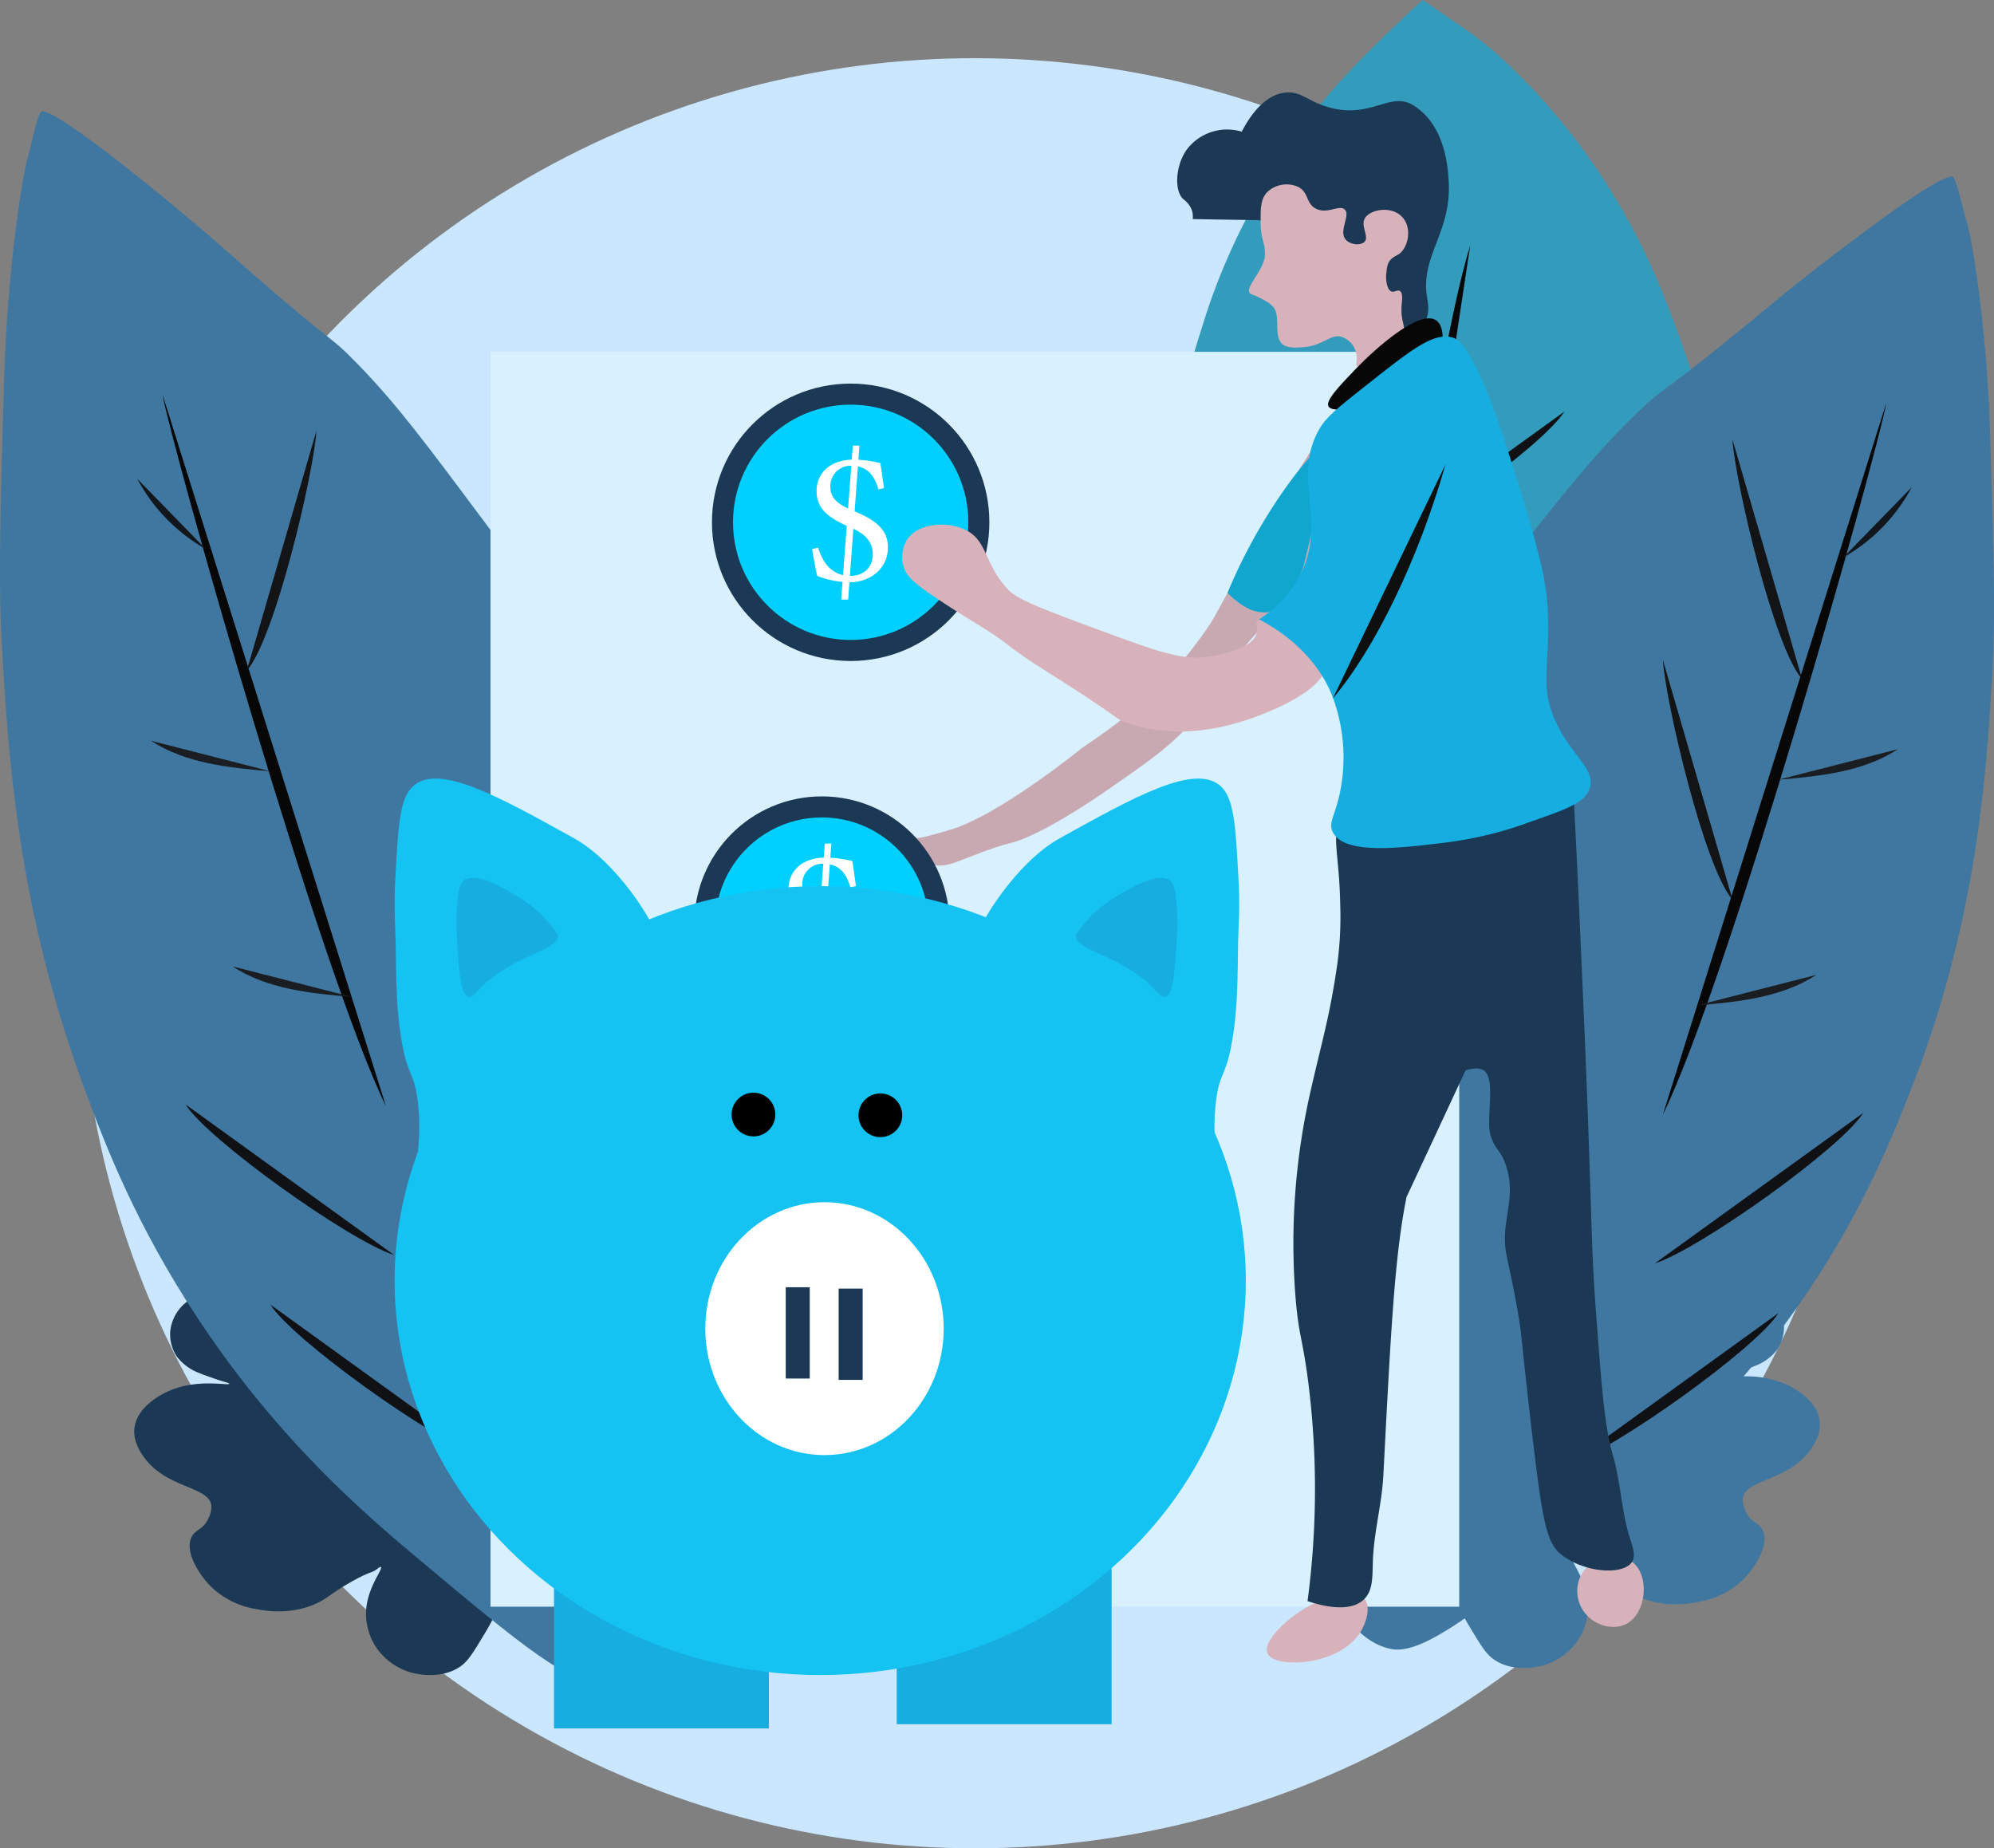 <svg id="Layer_1" data-name="Layer 1" xmlns="http://www.w3.org/2000/svg" viewBox="0 0 473.24 438.67"><rect x="0" y="0" width="473.24" height="438.67" fill="#808080" stroke="none"/><defs><style>.cls-1{fill:#cae7ff;}.cls-2{fill:#339cbc;}.cls-3{fill:#1b3954;}.cls-4{fill:#4077a0;}.cls-5{fill:#070707;}.cls-6{fill:#131416;}.cls-7{fill:#1a1e23;}.cls-8{fill:#11171c;}.cls-9{fill:#0f1114;}.cls-10{fill:#d9f1ff;}.cls-11{fill:#c9a9b1;}.cls-12{fill:#16ade1;}.cls-13{fill:#14c3f2;}.cls-14{fill:#00d0ff;stroke:#1b3954;stroke-miterlimit:10;stroke-width:5px;}.cls-15{fill:#fff;}.cls-16{fill:#d8b2ba;}.cls-17{fill:#11a6ce;}.cls-18{fill:#0e0f0f;}</style></defs><title>Illustration2</title><circle class="cls-1" cx="231.36" cy="226.24" r="212.43"/><path class="cls-2" d="M358.2,270.53c-3.38-3.66-1-11.37,3.86-26.79a150.32,150.32,0,0,1,13.23-29.88A144.43,144.43,0,0,1,394,187.58c8.12-9,19.82-19.57,19.84-19.58h0l10.47,7.21c11.17,7.73,21.49,20.47,23.7,23.19a157.13,157.13,0,0,1,21.49,36.07c5.24,12.24,10.47,28.85,10.47,28.85h0c-9.63,8.68-13.78,12.88-13.78,12.88-3.83,3.88-4.87,5.43-12.67,14.94-14.82,18.06-14.16,16.26-18.74,22.67-7.53,10.56-11.3,15.83-12.69,21-.19.69-.58,2.22-1.09,2.21-1.59,0-3.51-15.26-3.31-29.88.13-8.76-1.74-17.68,0-26.28.34-1.64,1.38-6.33-1.1-8.25-1.78-1.38-4.62-.71-5.51-.51C404.27,273.59,366.61,279.63,358.2,270.53Z" transform="translate(-76.18 -168)"/><path class="cls-3" d="M141.59,482.41c-1.45-1.65-5.91-6.8-12.5-7.5a11.63,11.63,0,0,0-8.5,2,10.13,10.13,0,0,0-4,7,9.6,9.6,0,0,0,1.58,6.08,11.94,11.94,0,0,0,5.42,3.92c1,.44,2.24.84,3.32,1.23,2.63.93,3.69,1.06,3.68,1.27-.05.58-8-1.46-15.09,2.08-1.15.58-6.81,3.4-7.41,8.42-.39,3.18,1.45,5.78,2.25,6.91,5.25,7.45,15.49,6.92,16,11.5a6.19,6.19,0,0,1-.67,3c-1.24,2.83-3.15,2.57-4.08,4.59-1.57,3.4,1.81,8.6,4.1,11.08l.4.42a20,20,0,0,0,11,5.5c1.71.34,8.21,1.56,14.5-1.5,2.58-1.26,3.33-2.37,8-5,4.95-2.8,4.61-1.84,6.33-3.21.13-.1.5-.4.67-.29.57.37-3.06,4.63-3.5,10a14.7,14.7,0,0,0,2,8.5,15,15,0,0,0,8.5,6.5c.68.2,7.13,2,12-1.5,1.73-1.26,3-3.34,5.5-7.5,1.69-2.81,2.82-5.11,3-5.5C199.28,539.09,157.08,500,141.59,482.41Z" transform="translate(-76.18 -168)"/><path class="cls-4" d="M209,316.66c-.76-1.11-8-11.63-18.17-25.24-13.67-18.32-20.5-27.48-29.6-36.85-8-8.27-4.49-3.26-32.7-28.26-9.45-8.37-39.7-33.4-42.57-31.8-.87.49-2.65,9.25-3.24,11.12-1.3,4.16-4.85,27.22-5.59,53-.9,31.49-1.35,47.23-.52,62.09,1.52,27.08,3.82,63.18,19.73,106,4.7,12.64,12,31.91,27,54.51,19.24,29,40,46.59,52.43,57C200,558.52,212.13,568.66,219.39,567,260.22,557.72,238.9,360.38,209,316.66Z" transform="translate(-76.18 -168)"/><path class="cls-4" d="M499.57,482.58q1.35-1.81,2.69-3.71c15-21.2,22.3-39.27,27-51.13,15.91-40.14,18.21-74,19.72-99.4.84-13.93.39-28.7-.52-58.22-.73-24.17-4.28-45.8-5.58-49.69-.59-1.75-2.37-10-3.24-10.43-2.87-1.5-33.12,22-42.57,29.82-28.21,23.45-24.67,18.75-32.71,26.51-9.09,8.78-15.93,17.37-29.59,34.55-4.89,6.16-9.12,11.64-12.27,15.78-3.37,4.45-5.51,7.35-5.9,7.89-29.89,41-51.21,226.08-10.38,234.79,3.77.81,8.85-1.38,16.28-6.34l1.32-.89c.36.65.77,1.36,1.23,2.12,2.5,4.16,3.76,6.24,5.5,7.5,4.86,3.52,11.31,1.7,12,1.5a15,15,0,0,0,8.5-6.5,14.78,14.78,0,0,0,2-8.5c-.45-5.36-4.07-9.62-3.5-10,.16-.11.53.19.66.29,1.73,1.37,1.38.41,6.34,3.21,4.66,2.63,5.41,3.74,8,5,6.29,3.06,12.78,1.84,14.5,1.5a20,20,0,0,0,11-5.5l.39-.42c2.29-2.48,5.68-7.67,4.11-11.08-.93-2-2.85-1.76-4.09-4.58a6.26,6.26,0,0,1-.66-3c.5-4.58,10.74-4.06,16-11.5.8-1.14,2.63-3.74,2.25-6.92-.61-5-6.27-7.84-7.42-8.42A23.1,23.1,0,0,0,490,494.67c.59-.7,1.19-1.4,1.78-2.12.27-.1.53-.21.78-.32a11.85,11.85,0,0,0,5.41-3.92A9.56,9.56,0,0,0,499.57,482.58Z" transform="translate(-76.18 -168)"/><path class="cls-5" d="M114.72,261.54c2.47,13.36,37.4,137,53.06,169" transform="translate(-76.18 -168)"/><path class="cls-6" d="M134.74,327.19c6.68-7.54,15.91-46.88,16.54-56.94" transform="translate(-76.18 -168)"/><path class="cls-7" d="M140.37,351.06c-9.84-.86-20.12-1.86-28.38-7.26" transform="translate(-76.18 -168)"/><path class="cls-7" d="M159.74,404.62c-9.83-.85-20.12-1.85-28.38-7.26" transform="translate(-76.18 -168)"/><path class="cls-8" d="M125,298.3a41.78,41.78,0,0,1-16.26-16.69" transform="translate(-76.18 -168)"/><path class="cls-9" d="M169.69,465.85c-10.79-3.46-44.39-27.53-49.45-35.71" transform="translate(-76.18 -168)"/><path class="cls-9" d="M189.81,513.35c-10.78-3.46-44.38-27.52-49.44-35.71" transform="translate(-76.18 -168)"/><path class="cls-9" d="M398,301.4c10.78-3.46,44.38-27.53,49.45-35.71" transform="translate(-76.18 -168)"/><path class="cls-5" d="M398.65,401.41c.38-13.58,15.88-141.15,26.45-175.12" transform="translate(-76.18 -168)"/><path class="cls-6" d="M487.37,381.53c-6.68-7.54-15.9-46.88-16.54-56.94" transform="translate(-76.18 -168)"/><rect class="cls-10" x="116.41" y="83.5" width="229.91" height="297.83"/><path d="M494,394.24l-1-.24" transform="translate(-76.18 -168)"/><path class="cls-5" d="M523.89,263.55c-2.46,13.35-37.39,137-53.06,169" transform="translate(-76.18 -168)"/><path class="cls-6" d="M503.88,329.2c-6.68-7.55-15.91-46.88-16.54-56.94" transform="translate(-76.18 -168)"/><path class="cls-7" d="M498.25,353.06c9.84-.85,20.12-1.85,28.38-7.26" transform="translate(-76.18 -168)"/><path class="cls-7" d="M478.88,406.63c9.83-.85,20.11-1.86,28.37-7.26" transform="translate(-76.18 -168)"/><path class="cls-8" d="M513.65,300.31a41.78,41.78,0,0,0,16.26-16.69" transform="translate(-76.18 -168)"/><path class="cls-9" d="M468.93,467.85c10.78-3.46,44.39-27.52,49.45-35.71" transform="translate(-76.18 -168)"/><path class="cls-9" d="M448.81,515.36c10.78-3.46,44.38-27.53,49.44-35.71" transform="translate(-76.18 -168)"/><path class="cls-11" d="M396.42,265c-3.05-1-9.84,10.69-23.42,34-8.24,14.15-7.8,14.84-12,20.5-5.81,7.83-12.09,15.39-28,26,0,0-19.72,16.08-31.5,19.5-4.84,1.4-7.26,2.11-8.67,1.88-.2,0-.65-.11-.83.12-.61.76,1.84,4.72,5,6,2.68,1.09,5.21,0,9-1.5,11.69-4.58,9.11-2.51,15.5-5.5,1.52-.71,7.39-3.5,17.5-10.5,8.92-6.18,13.38-9.27,17.95-13.88,9.33-9.44,7.79-13,17.59-23.53,8.64-9.26,10.57-7.79,15.46-14.09C401.6,289,400.64,266.33,396.42,265Z" transform="translate(-76.18 -168)"/><rect class="cls-12" x="131.48" y="373.22" width="51" height="37"/><rect class="cls-12" x="212.82" y="372.22" width="51" height="37"/><path class="cls-13" d="M175.61,444.23c-1-.27.8-6.25-.28-14.9-.83-6.73-2.2-5.64-3.66-13.33-1.89-9.91-1.35-20.81-1.67-27.06,0-.72-.15-2.87-.16-5.79,0-1.89,0-4.09.16-6.54.69-12.86,1.05-19.29,4.33-22.12,6.11-5.29,20.16,2.51,38.07,12.45,10.49,5.83,19.37,20.63,19.86,23.81,0,.19.07.31.07.37,1.64,12.4-34.72,12.22-49.33,37.36C178.76,435.78,176.76,444.55,175.61,444.23Z" transform="translate(-76.18 -168)"/><path class="cls-12" d="M187.39,404.61c-2-.39-2.38-7-2.83-15.4a40.5,40.5,0,0,1,0-4.36c.27-4.52.42-6.75,1.67-7.83,2.87-2.47,10.87,2.56,13.73,4.36a28.23,28.23,0,0,1,7.7,7.19c.78,1,.86,1.16.9,1.41.52,3.67-11.49,4.82-19,13.21C189,403.82,188.21,404.77,187.39,404.61Z" transform="translate(-76.18 -168)"/><circle class="cls-14" cx="195.06" cy="219.29" r="27.78"/><path class="cls-15" d="M278,378.61c-.83-2.9-2.35-5.57-6.3-5.61a4.8,4.8,0,0,0-5.11,4.92c0,2.58,1.43,4.05,4.88,5.52,5.2,2.07,8.83,4.33,8.78,8.93,0,5.06-4.23,8.28-9.1,8.28a22.46,22.46,0,0,1-7.69-1.52c-.23-1.06-.83-4.1-1.19-6.35l1.42-.37c1.06,3.54,3.27,6.72,7.59,6.72,3.13-.05,5.39-1.89,5.39-5.15,0-2.63-1.43-4.7-5.2-6.31-5.48-2.34-8.15-4.51-8.15-8.69s3.13-7.45,8.88-7.45a29.07,29.07,0,0,1,6.26.82c.28,1.71.51,3.55.87,5.94Zm-6.07-10.4h1.56l-2.67,36.53h-1.65Z" transform="translate(-76.18 -168)"/><ellipse class="cls-13" cx="194.66" cy="303.93" rx="101.01" ry="93.62"/><circle cx="178.82" cy="264.52" r="5.19"/><circle cx="208.94" cy="264.7" r="5.19"/><ellipse class="cls-15" cx="195.68" cy="315.34" rx="28.29" ry="30.01"/><rect class="cls-3" x="186.48" y="305.51" width="5.7" height="21.67"/><rect class="cls-3" x="199.04" y="305.83" width="5.7" height="21.67"/><circle class="cls-14" cx="201.89" cy="123.96" r="30.42"/><path class="cls-15" d="M284.66,284.16c-.83-2.89-2.35-5.56-6.31-5.61a4.8,4.8,0,0,0-5.1,4.92c0,2.58,1.42,4,4.87,5.53,5.2,2.07,8.84,4.32,8.79,8.92,0,5.06-4.23,8.28-9.11,8.28a22.22,22.22,0,0,1-7.68-1.52c-.23-1.06-.83-4.09-1.2-6.35l1.43-.36c1.06,3.54,3.26,6.71,7.59,6.71,3.13,0,5.38-1.88,5.38-5.15,0-2.62-1.42-4.69-5.2-6.3-5.47-2.35-8.14-4.51-8.14-8.7s3.13-7.45,8.88-7.45a28.33,28.33,0,0,1,6.26.83c.27,1.7.5,3.54.87,5.93Zm-6.08-10.39h1.57l-2.67,36.53h-1.66Z" transform="translate(-76.18 -168)"/><path class="cls-16" d="M290.5,302c.65,2.88,2.78,4.65,10.25,9.5,4.15,2.69,6.47,4.07,8.75,5.5,6.65,4.16,5.7,4.47,14.5,10,18.83,11.84,16.55,11.46,19.5,12.5,11.63,4.09,22.37,1.19,26.5,0,6.76-1.95,21.55-7.83,21-14.5-.52-6.35-14.8-11.56-16.5-9.5-.46.56.3,1.33,0,2.59-.78,3.69-8.2,5.48-13,5.91-5.5.49-11.91-1.84-24.5-6.5-12.84-4.75-19.31-7.18-21.5-9.5-6-6.33-4.78-12-10.75-14.5-4.28-1.78-10.68-1.25-13.25,2.5A8.12,8.12,0,0,0,290.5,302Z" transform="translate(-76.18 -168)"/><path class="cls-3" d="M374.75,220.25l-15.5-.25a5,5,0,0,0-.25-2.25,5.91,5.91,0,0,0-2-2.5c-2.1-1.88-1.93-7.75.75-11.63a12,12,0,0,1,13.13-4.37c2.1-4,5.4-8.59,10.12-9.25,4-.56,5.45,2.18,11.12,3.62,9.62,2.46,14.08-4,19.5-.62,7.57,4.72,8.18,14.68,8.38,18,.74,12.16-6.8,17.74-5.12,27.62.19,1.14.82,4.22-.88,6.13s-4.93,1.65-5.35,1.61c-6.12-.57-3.92-13.06-12.53-19.24-1.8-1.29-4.2-2.11-9-3.74A78,78,0,0,0,374.75,220.25Z" transform="translate(-76.18 -168)"/><path class="cls-16" d="M398,254.5a5.77,5.77,0,0,0-.38-3.88,5.35,5.35,0,0,0-2.87-2.62c-2.82-.91-4.33,2-9.13,2.38-1.93.16-4.2.35-5.37-1-1.76-2-.12-6.48-1.87-8.5a6.34,6.34,0,0,0-1.09-1c-.47-.29-1.21-.73-2.15-1.2-1.95-1-2.18-.79-2.39-1.15-1-1.62,3.51-5.46,3.63-9a14.46,14.46,0,0,0-.08-1.77c-.24-1.63-.88-2.42-.92-5.73s-.09-5.81,1.62-7.5a6.67,6.67,0,0,1,7.38-1.12c2.45,1.35,1.74,3.91,4.12,5.12,2.77,1.41,5.58-1.1,6.88.25s-1.48,5,.12,7c1,1.31,3.56,1.58,4.5.63,1.22-1.24-1-3.73.12-5.63,1.24-2.07,6.19-3,8.76-.37s1.47,7.21-.5,8.74c-.8.63-1.92.87-2.63,2.13a5.86,5.86,0,0,0-.5,2.25,7,7,0,0,0,0,2.5c.16.75.38,1.8,1.13,2.12s1.41-.43,2-.12c.77.41.56,2.23.5,2.88-.45,4.43.93,4.89.5,7.87-.68,4.63-4.85,9.65-8.26,9.13A4.75,4.75,0,0,1,398,254.5Z" transform="translate(-76.18 -168)"/><path class="cls-5" d="M391.5,264.5c-.86-1.35,2.46-4.8,6.5-9,4.53-4.71,15-14.12,19-11.5,2,1.33,1.53,5.25,1.5,5.5C417,260.68,393.43,267.54,391.5,264.5Z" transform="translate(-76.18 -168)"/><path class="cls-16" d="M451.28,542.1a8.42,8.42,0,0,0,1.64,9.39c2.44,2.51,6.31,3.35,9.08,2,5-2.43,5.81-11.7,1.5-14.83C460.14,536.23,453.53,537.45,451.28,542.1Z" transform="translate(-76.18 -168)"/><path class="cls-16" d="M400,547.44c1.61,1.91.43,5.74-1,8-5,8-20.26,8.65-22,5-1.36-2.82,5.13-9.14,11.28-12C389.1,548.12,397.41,544.36,400,547.44Z" transform="translate(-76.18 -168)"/><path class="cls-3" d="M395.05,362.19c-3.3,3.5-1,7.59-.79,20.62a84.15,84.15,0,0,1-.64,13.61c-1.81,12.78-3.68,18.54-6.44,30.72A162.2,162.2,0,0,0,383.74,477c.74,7.93,1.48,8.54,2.71,17.36A201.64,201.64,0,0,1,386.5,548c3,1,10.06,3,13.5-.52,2-2.05,1.89-5.05,2-8.77.2-6.92,2.14-13.7,2.5-20.62,1.8-34.81,2.7-52.21,5.5-66h0q7-15,14-30.05c2.58-.8,3.83-.41,4.5.15,2.76,2.34.21,11.65,1.5,15.47,1.22,3.61,2.25,3.1,3.5,6.7,2,5.65.52,10,0,14.95-.64,6,.72,7.1,3,20.63,1,5.9.52,4.4,3,25.78,2.83,24.37,3.72,28.59,7.5,31.45,5.52,4.16,14.46,4.7,16.5,1.54.95-1.46.22-3.42-.5-5.67-2-6.34-2.16-13.19-4-19.59-2-6.85-2.65-15.74-4-33.51-1.11-14.58-.91-18.34-2-47.95-.59-15.91-1.16-28.59-2-47.44-1.26-28.12-1.44-27.4-1.3-28.08s.59-2.89-.16-3.3c-1.2-.66-4.55,4-6,5.6C433,370.17,404,352.63,395.05,362.19Z" transform="translate(-76.18 -168)"/><path class="cls-17" d="M392,272.5c-1.68-1-15.64,14.79-24.49,36.2v0a18.44,18.44,0,0,0,5,3.77,8.57,8.57,0,0,0,4.85.8c4.12-.76,6.25-5.92,7.65-9.3.6-1.46.57-1.69,2.32-9,1.6-6.69,1.06-7.93,2.18-13C391.07,274.86,392.58,272.86,392,272.5Z" transform="translate(-76.18 -168)"/><path class="cls-12" d="M375,315a28.21,28.21,0,0,0,10-11c6.17-12.67-2.44-22.94,4.5-34.5,1.63-2.72,4.92-5.31,11.5-10.5,10.05-7.93,15.08-11.89,19.5-11,1.6.32,5.75,1.74,14.5,30,5.37,17.34,8.05,26,8.5,34.5.71,13.42-2.15,18.14,2,27,3.77,8,9.32,11,8,15.5-1,3.42-5.34,5-14,8a89,89,0,0,1-20.5,5c-10.82,1.32-23.74,2.9-26.5-2.5-1.07-2.1.35-3.67,1.5-8.5a41.38,41.38,0,0,0-1.5-23.5C388.4,322.83,379.18,317.19,375,315Z" transform="translate(-76.18 -168)"/><path class="cls-18" d="M419.26,278.19c-6.36,22.3-16.66,43.68-26.75,55.56" transform="translate(-76.18 -168)"/><path class="cls-13" d="M364.5,444.23c.95-.27-.8-6.25.28-14.9.83-6.73,2.2-5.64,3.66-13.33,1.89-9.91,1.35-20.81,1.67-27.06,0-.72.15-2.87.17-5.79,0-1.89,0-4.09-.17-6.54-.69-12.86-1.05-19.29-4.33-22.12-6.11-5.29-20.16,2.51-38.07,12.45-10.49,5.83-19.37,20.63-19.86,23.81,0,.19-.07.31-.07.37-1.64,12.4,34.72,12.22,49.33,37.36C361.35,435.78,363.35,444.55,364.5,444.23Z" transform="translate(-76.18 -168)"/><path class="cls-12" d="M352.72,404.61c2-.39,2.38-7,2.83-15.4a40.5,40.5,0,0,0,0-4.36c-.27-4.52-.42-6.75-1.67-7.83-2.87-2.47-10.87,2.56-13.73,4.36a28.23,28.23,0,0,0-7.7,7.19c-.78,1-.86,1.16-.9,1.41-.52,3.67,11.49,4.82,19,13.21C351.11,403.82,351.9,404.77,352.72,404.61Z" transform="translate(-76.18 -168)"/></svg>